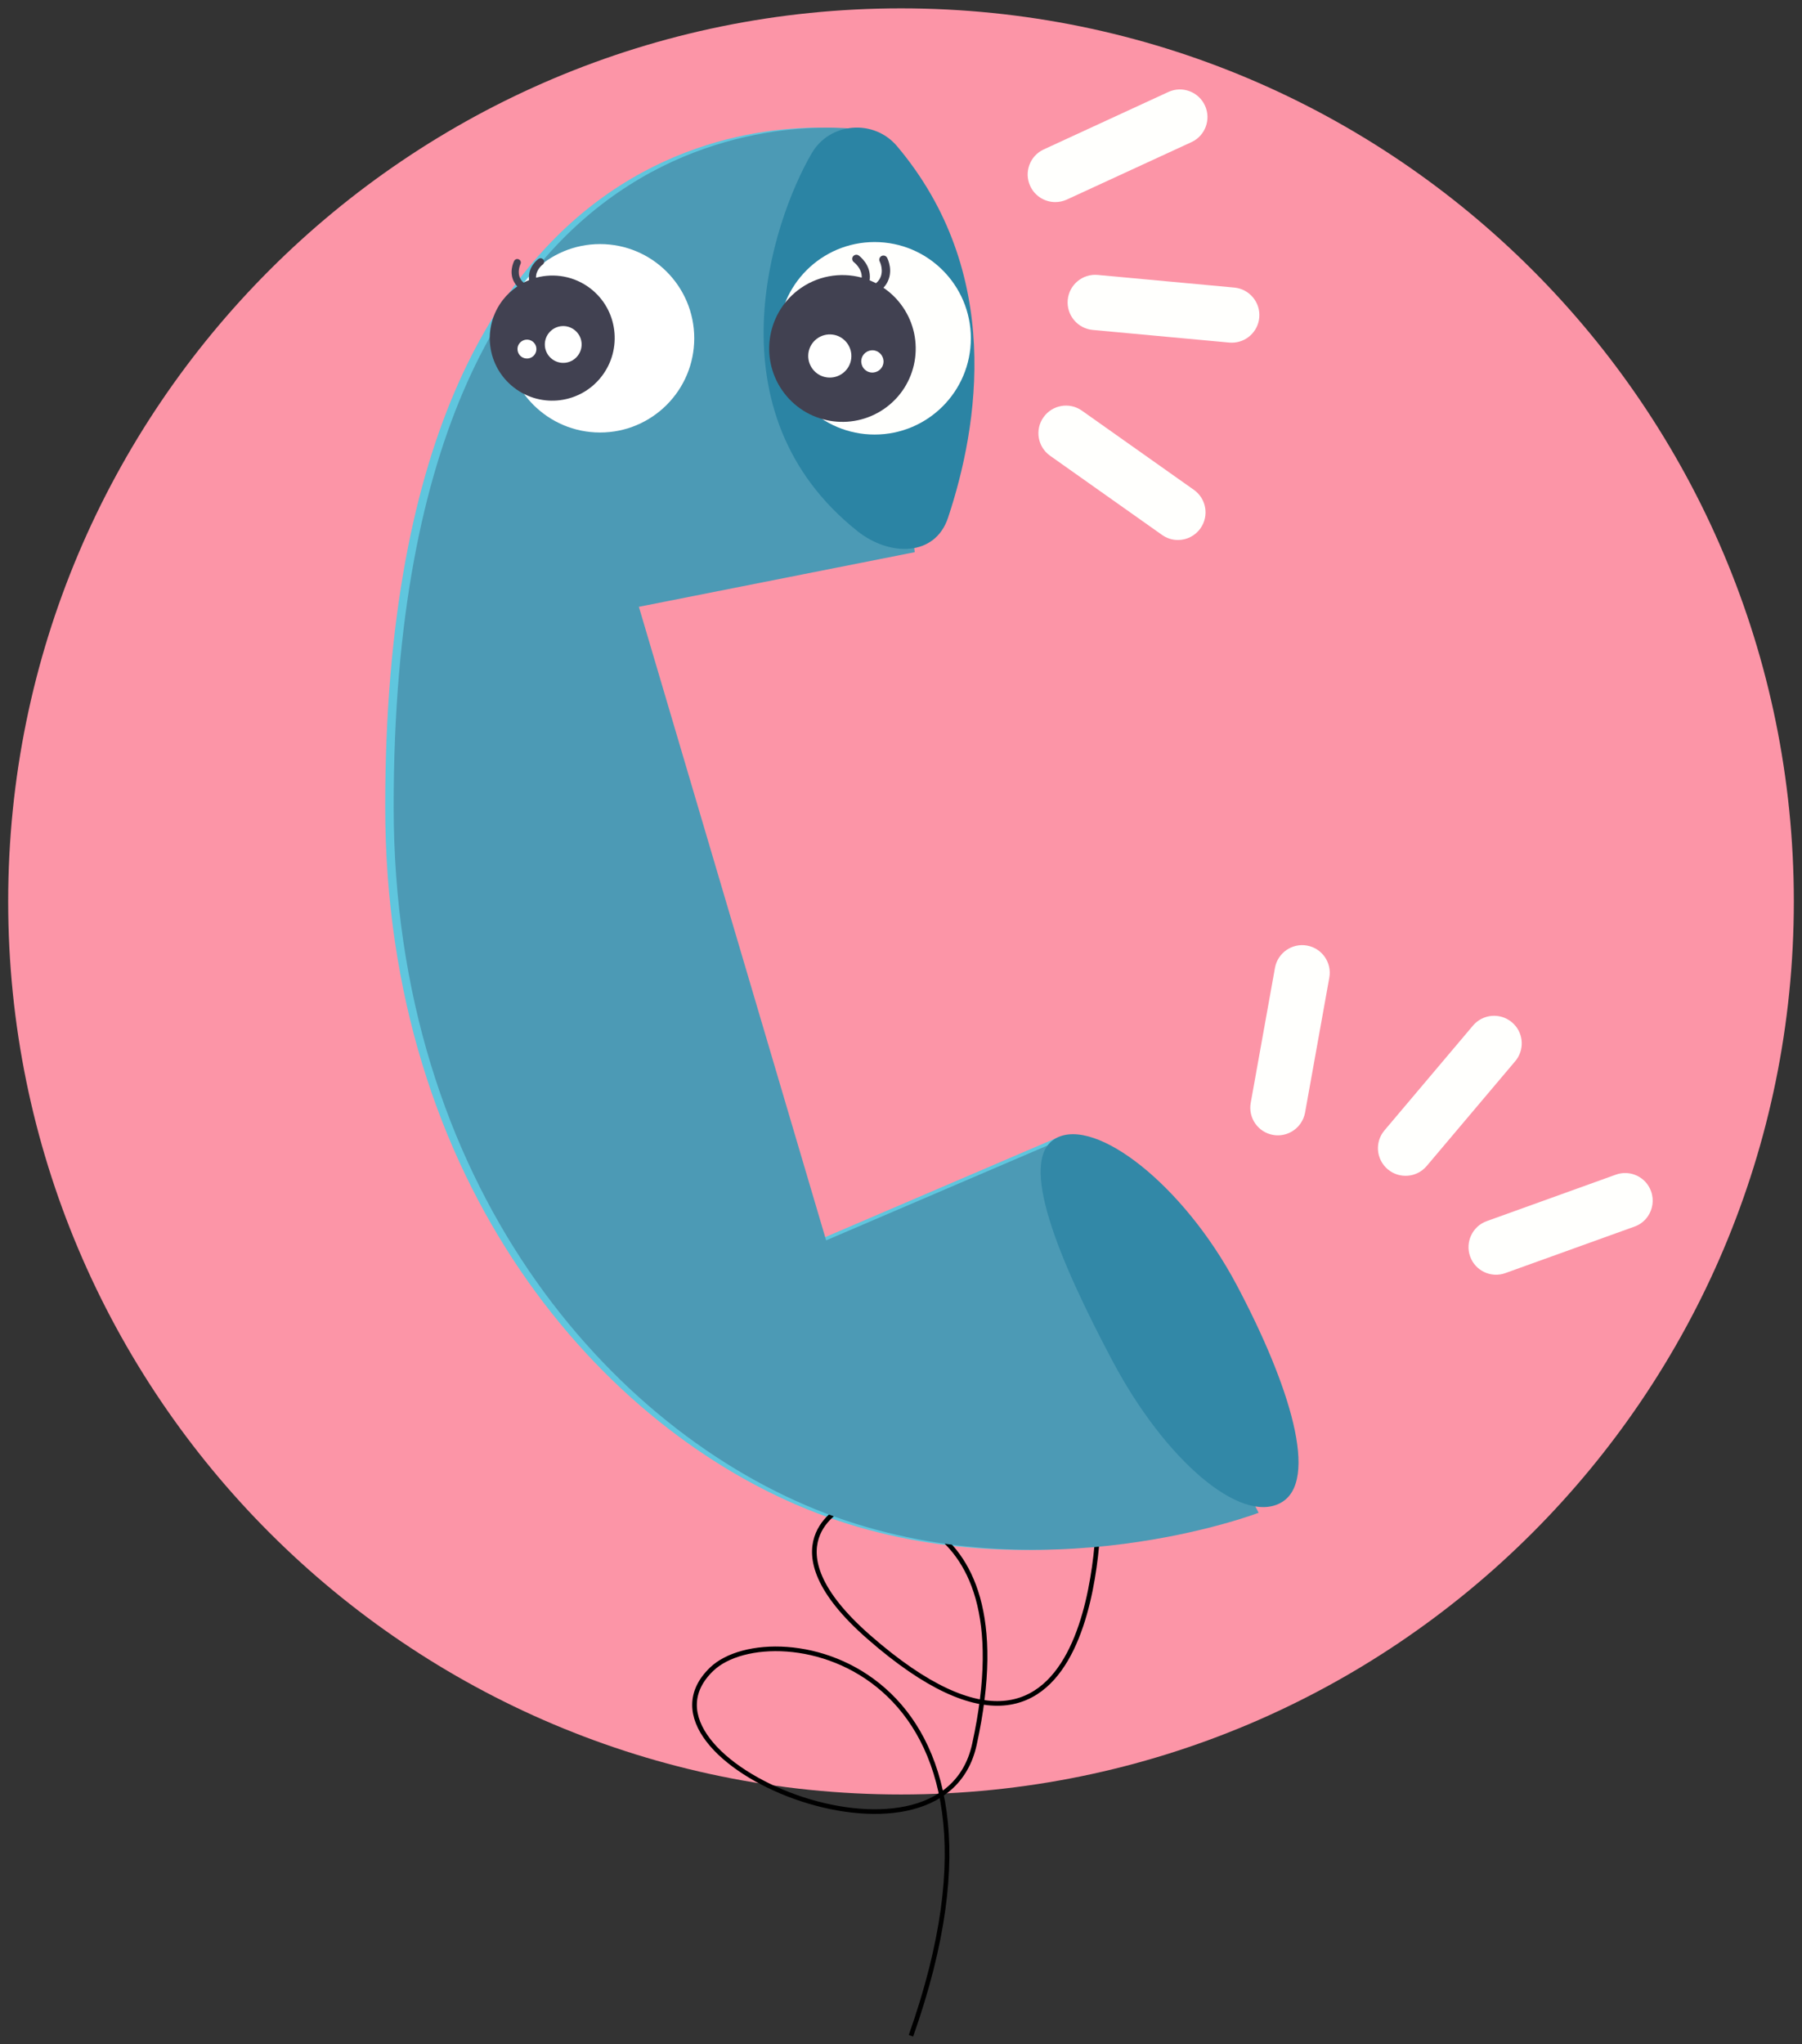 <svg width="194" height="220" viewBox="0 0 194 220" fill="none" xmlns="http://www.w3.org/2000/svg">
<rect x="0" y="0" width="194" height="220" fill="#333333" stroke="none"/>
<g clip-path="url(#clip0_494_409)">
<path d="M97.001 193.14C150.086 193.14 193.121 150.106 193.121 97.02C193.121 43.935 150.086 0.9 97.001 0.9C43.915 0.9 0.881 43.935 0.881 97.02C0.881 150.106 43.915 193.14 97.001 193.14Z" fill="#FC95A7"/>
<path d="M97.571 59.441L67.871 65.311L88.031 133.501L113.691 122.501L134.591 162.831C134.591 162.831 111.311 171.761 88.031 162.891C64.751 154.031 41.471 127.381 41.471 86.801C41.471 5.641 92.071 13.981 92.071 13.981" fill="#5FC6DE"/>
<path d="M88.041 134.271C80.701 141.241 76.311 134.271 76.311 134.271C59.431 113.371 67.881 66.081 67.881 66.081L88.041 134.271Z" fill="#4C9AB5"/>
<path d="M118.281 162.211C118.281 162.211 118.741 198.231 93.551 176.211C82.201 166.291 90.781 162.211 90.781 162.211C90.781 162.211 111.011 159.881 104.901 187.761C101.371 203.851 66.451 189.411 76.621 179.651C83.101 173.431 112.371 178.691 98.071 219.111" stroke="black" stroke-width="0.5" stroke-miterlimit="10"/>
<path d="M113.611 21.751C112.491 21.751 111.411 21.111 110.911 20.021C110.221 18.531 110.881 16.761 112.371 16.081L125.781 9.901C127.271 9.211 129.041 9.871 129.721 11.361C130.411 12.851 129.751 14.621 128.261 15.301L114.851 21.481C114.451 21.661 114.031 21.751 113.611 21.751Z" fill="#FFFFFD"/>
<path d="M132.62 36.881C132.53 36.881 132.44 36.881 132.34 36.871L117.64 35.511C116.01 35.361 114.8 33.911 114.95 32.281C115.1 30.651 116.54 29.441 118.18 29.591L132.88 30.951C134.51 31.101 135.72 32.551 135.57 34.181C135.43 35.721 134.14 36.881 132.62 36.881Z" fill="#FFFFFD"/>
<path d="M126.81 58.121C126.22 58.121 125.62 57.941 125.1 57.571L113.05 49.051C111.71 48.101 111.39 46.251 112.34 44.911C113.29 43.571 115.14 43.251 116.48 44.201L128.53 52.721C129.87 53.671 130.19 55.521 129.24 56.861C128.66 57.691 127.74 58.121 126.81 58.121Z" fill="#FFFFFD"/>
<path d="M140.011 120.921C139.371 121.841 138.231 122.361 137.051 122.151C135.431 121.861 134.361 120.311 134.651 118.701L137.261 104.171C137.551 102.561 139.101 101.481 140.711 101.771C142.331 102.061 143.401 103.611 143.111 105.221L140.501 119.751C140.421 120.181 140.251 120.581 140.011 120.921Z" fill="#FFFFFD"/>
<path d="M163.292 114.001C163.242 114.071 163.182 114.151 163.122 114.221L153.592 125.501C152.532 126.751 150.662 126.911 149.402 125.851C148.152 124.791 147.982 122.921 149.052 121.661L158.582 110.381C159.642 109.131 161.512 108.971 162.772 110.031C163.962 111.031 164.162 112.761 163.292 114.001Z" fill="#FFFFFD"/>
<path d="M177.391 130.931C177.051 131.421 176.561 131.811 175.961 132.021L162.071 137.021C160.531 137.581 158.821 136.781 158.271 135.231C157.721 133.691 158.521 131.981 160.061 131.431L173.951 126.431C175.491 125.871 177.201 126.671 177.751 128.221C178.091 129.161 177.921 130.171 177.391 130.931Z" fill="#FFFFFD"/>
<path d="M135.501 162.821C135.501 162.821 112.211 171.741 88.941 162.901C65.651 154.041 42.381 127.381 42.381 86.801C42.381 5.651 92.981 13.981 92.981 13.981L98.481 59.431L68.781 65.311L88.941 133.501L114.611 122.501L135.501 162.821Z" fill="#4C9AB5"/>
<path d="M133.131 138.291C138.821 149.011 142.131 159.491 137.841 161.771C133.551 164.051 125.461 157.201 119.771 146.481C114.081 135.761 109.411 124.771 113.711 122.491C118.011 120.211 127.441 127.571 133.131 138.291Z" fill="#3288A7"/>
<path d="M87.391 16.491C83.071 23.901 76.301 44.401 92.291 57.151C95.771 59.921 100.661 59.931 102.061 55.731C105.361 45.821 108.041 29.331 96.571 15.731C94.071 12.771 89.331 13.161 87.391 16.491Z" fill="#2B84A4"/>
<path d="M94.161 46.771C99.882 46.771 104.521 42.133 104.521 36.411C104.521 30.689 99.882 26.051 94.161 26.051C88.439 26.051 83.801 30.689 83.801 36.411C83.801 42.133 88.439 46.771 94.161 46.771Z" fill="#FFFFFD"/>
<path d="M64.601 46.55C70.201 46.55 74.741 42.011 74.741 36.41C74.741 30.81 70.201 26.27 64.601 26.27C59.001 26.27 54.461 30.81 54.461 36.41C54.461 42.011 59.001 46.55 64.601 46.55Z" fill="white"/>
<path d="M63.58 31.061C61.85 29.721 59.67 29.361 57.71 29.891C57.67 29.041 58.41 28.481 58.42 28.481C58.59 28.361 58.63 28.121 58.5 27.951C58.38 27.781 58.14 27.741 57.97 27.871C57.85 27.951 56.84 28.741 56.95 30.021C56.95 30.061 56.96 30.111 56.96 30.151C56.76 30.231 56.56 30.321 56.37 30.421C56.26 30.331 56.15 30.211 56.06 30.061C55.6 29.311 56.03 28.441 56.03 28.431C56.13 28.241 56.05 28.011 55.86 27.921C55.67 27.821 55.44 27.901 55.35 28.091C55.29 28.221 54.73 29.371 55.41 30.461C55.5 30.601 55.59 30.721 55.69 30.831C55.11 31.221 54.58 31.711 54.13 32.291C51.86 35.231 52.4 39.451 55.34 41.721C58.28 43.991 62.5 43.451 64.77 40.511C67.04 37.571 66.51 33.331 63.58 31.061Z" fill="#414151"/>
<path d="M60.381 35.111C61.461 34.971 62.461 35.741 62.601 36.821C62.741 37.901 61.971 38.901 60.891 39.041C59.811 39.181 58.811 38.411 58.671 37.331C58.531 36.241 59.301 35.251 60.381 35.111Z" fill="white"/>
<path d="M56.601 36.561C57.161 36.491 57.671 36.881 57.741 37.441C57.811 38.001 57.421 38.511 56.861 38.581C56.301 38.651 55.791 38.261 55.721 37.701C55.641 37.151 56.041 36.641 56.601 36.561Z" fill="white"/>
<path d="M85.88 31.251C87.91 29.681 90.47 29.261 92.77 29.881C92.82 28.881 91.94 28.231 91.93 28.221C91.73 28.071 91.69 27.791 91.83 27.601C91.98 27.401 92.26 27.361 92.45 27.501C92.59 27.601 93.77 28.521 93.64 30.021C93.64 30.071 93.63 30.121 93.62 30.171C93.85 30.261 94.08 30.371 94.31 30.481C94.44 30.371 94.57 30.231 94.68 30.061C95.22 29.181 94.72 28.161 94.71 28.151C94.6 27.931 94.69 27.661 94.91 27.551C95.13 27.441 95.4 27.531 95.51 27.751C95.59 27.901 96.23 29.251 95.44 30.541C95.34 30.701 95.23 30.841 95.11 30.971C95.79 31.431 96.41 32.001 96.94 32.691C99.6 36.141 98.97 41.101 95.52 43.761C92.07 46.421 87.11 45.791 84.45 42.341C81.79 38.891 82.43 33.921 85.88 31.251Z" fill="#414151"/>
<path d="M89.63 36.011C88.36 35.851 87.19 36.751 87.03 38.021C86.87 39.291 87.77 40.461 89.04 40.621C90.31 40.781 91.48 39.881 91.64 38.611C91.8 37.341 90.9 36.171 89.63 36.011Z" fill="white"/>
<path d="M94.07 37.71C93.41 37.63 92.81 38.09 92.73 38.75C92.65 39.41 93.11 40.01 93.77 40.09C94.43 40.17 95.03 39.71 95.11 39.05C95.19 38.4 94.73 37.8 94.07 37.71Z" fill="white"/>
</g>
<defs>
<clipPath id="clip0_494_409">
<rect width="194" height="220" fill="white"/>
</clipPath>
</defs>
</svg>
